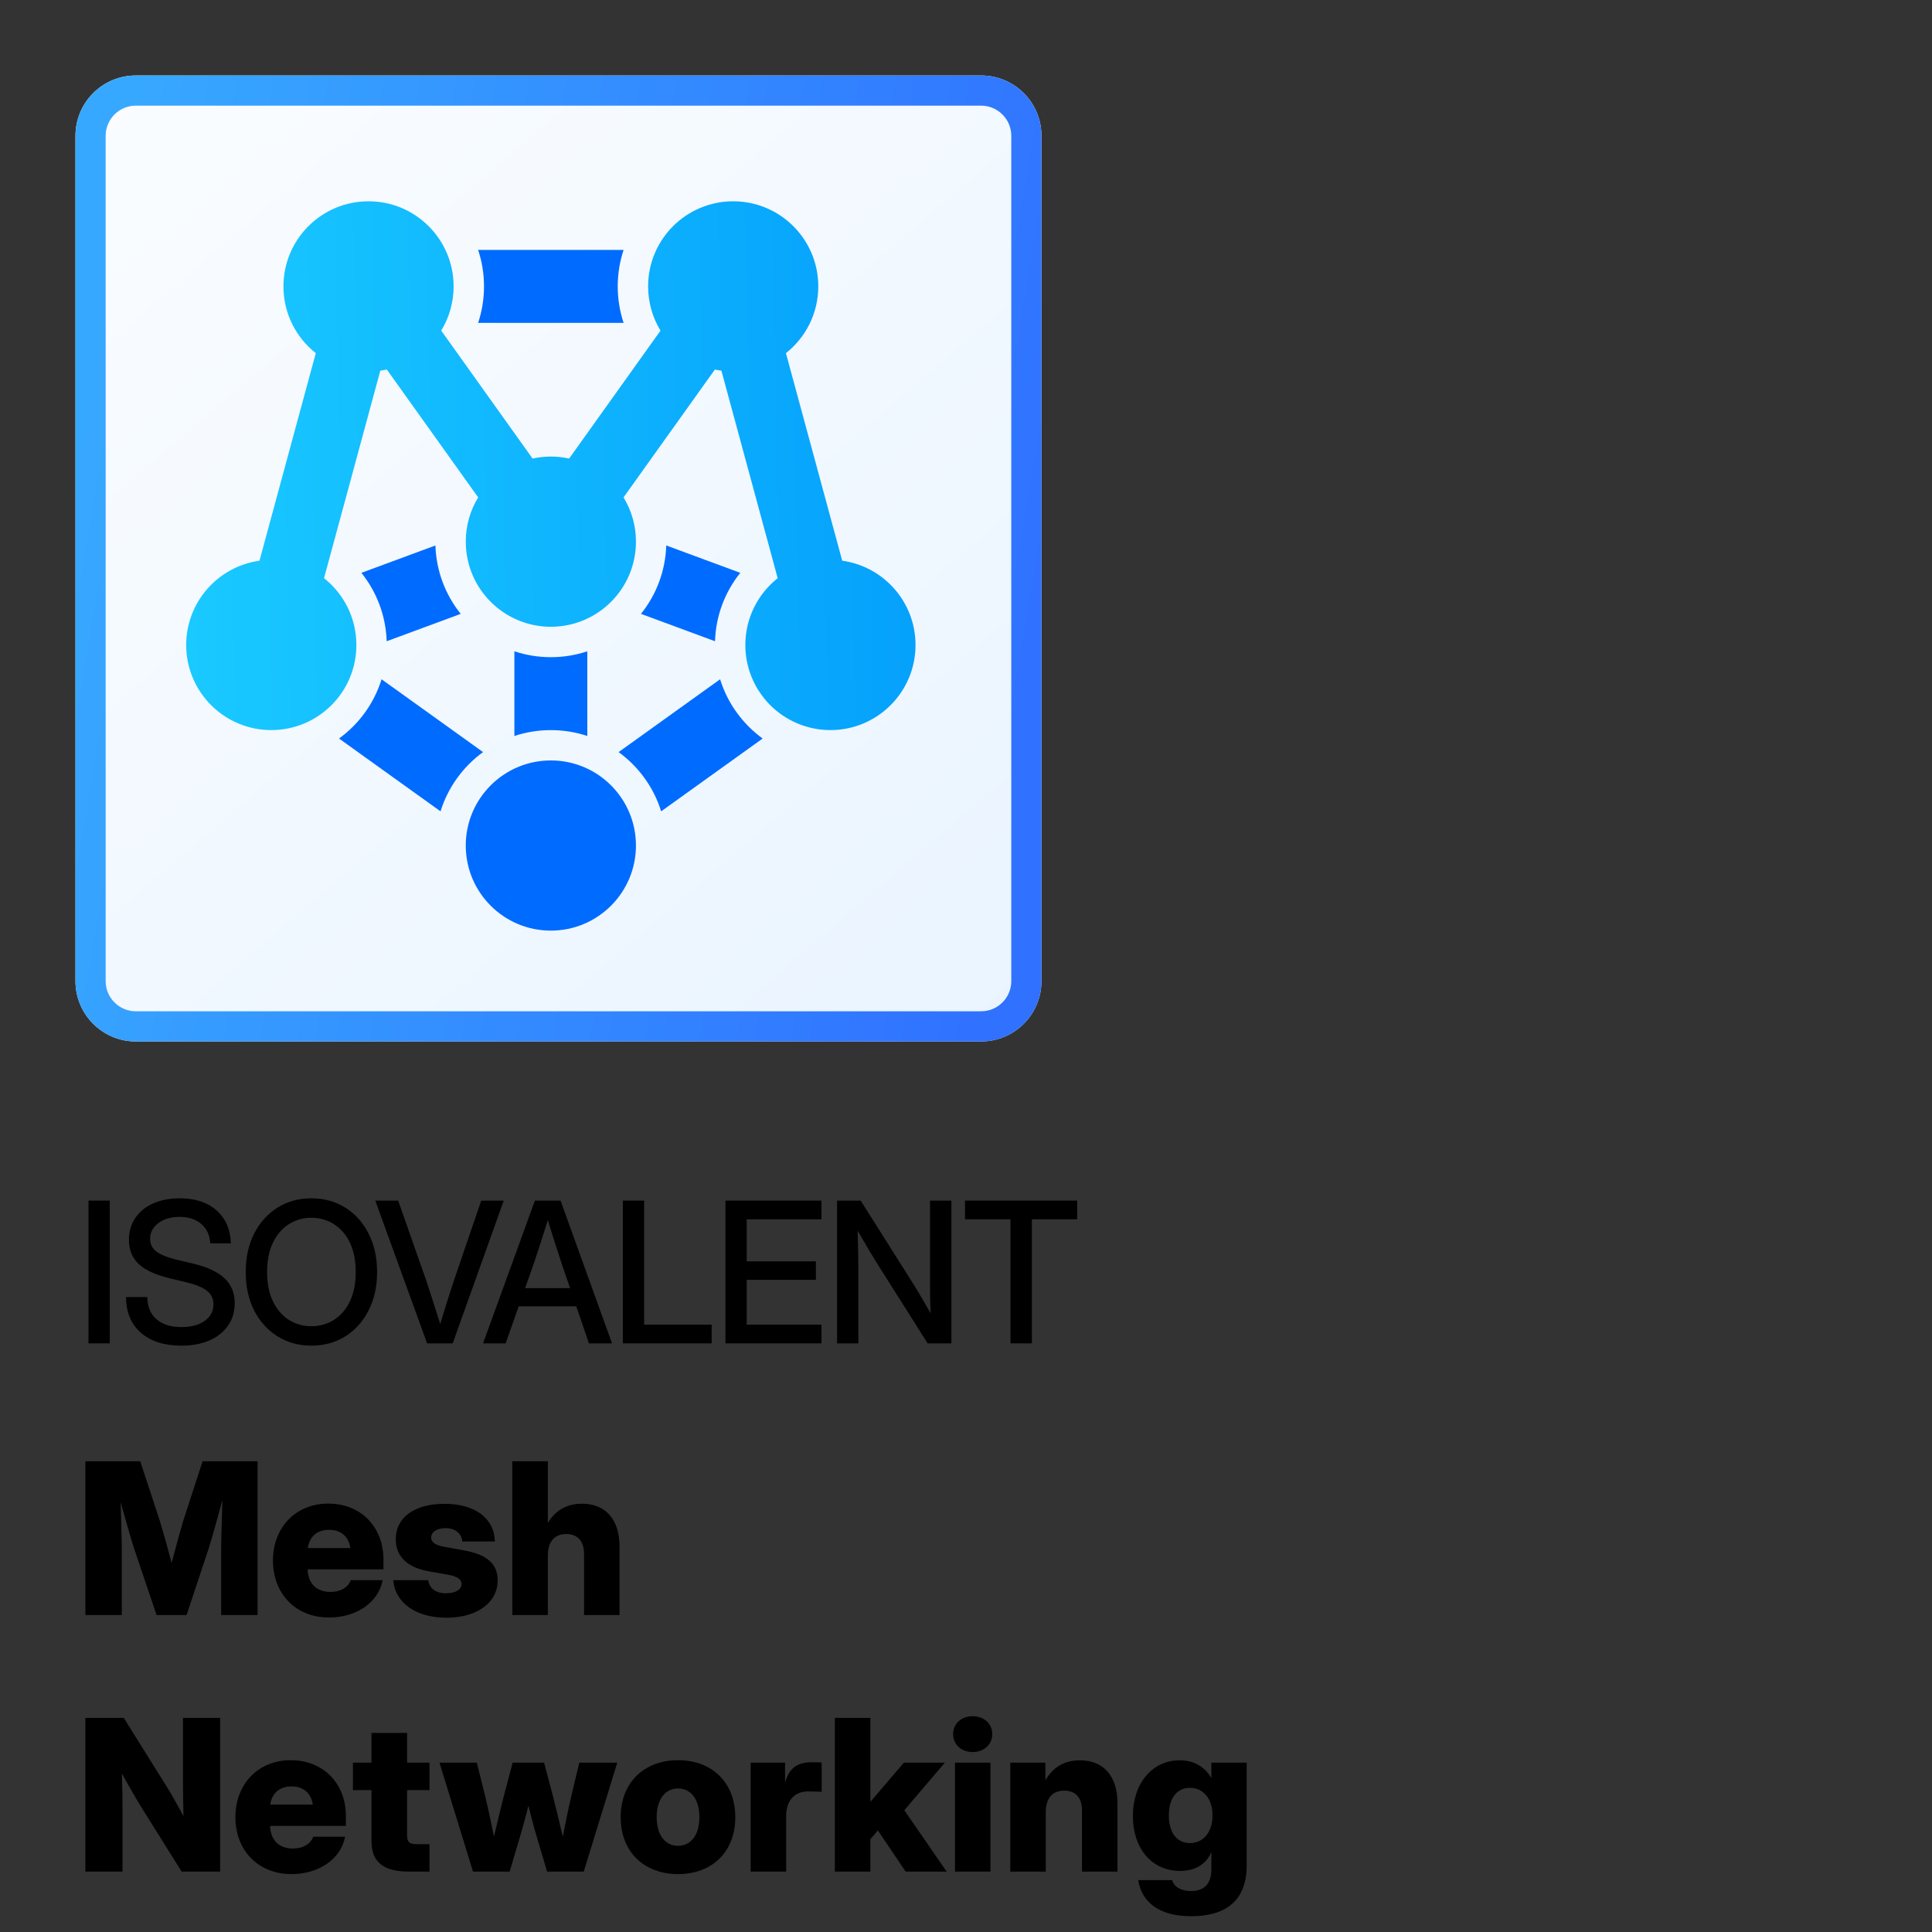 <svg width="128" height="128" viewBox="0 0 128 128" fill="none" xmlns="http://www.w3.org/2000/svg">
<rect x="0" y="0" width="128" height="128" fill="#333333" stroke="none"/>
<path d="M5 9C5 6.791 6.791 5 9 5H65C67.209 5 69 6.791 69 9V65C69 67.209 67.209 69 65 69H9C6.791 69 5 67.209 5 65V9Z" fill="url(#paint0_linear_229_14278)"/>
<path d="M65 67V69H9V67H65ZM67 65V9C67 7.895 66.105 7 65 7H9C7.895 7 7 7.895 7 9V65C7 66.105 7.895 67 9 67V69L8.794 68.995C6.681 68.888 5 67.14 5 65V9C5 6.86 6.681 5.112 8.794 5.005L9 5H65C67.209 5 69 6.791 69 9V65C69 67.209 67.209 69 65 69V67C66.105 67 67 66.105 67 65Z" fill="url(#paint1_linear_229_14278)"/>
<path d="M32.004 49.828C30.683 50.788 29.681 52.159 29.186 53.753L22.462 48.929C23.783 47.97 24.785 46.599 25.28 45.004L32.004 49.828Z" fill="#006BFF"/>
<path d="M47.709 45.004C48.203 46.599 49.206 47.97 50.527 48.929L43.803 53.753C43.308 52.158 42.306 50.788 40.985 49.828L47.709 45.004Z" fill="#006BFF"/>
<path d="M38.911 48.761C38.151 48.509 37.339 48.372 36.495 48.372C35.65 48.372 34.838 48.509 34.079 48.761V43.15C34.838 43.403 35.65 43.54 36.495 43.54C37.339 43.54 38.151 43.403 38.911 43.15V48.761Z" fill="#006BFF"/>
<path d="M28.848 36.139C28.903 37.851 29.521 39.422 30.523 40.671L25.618 42.484C25.563 40.771 24.945 39.201 23.943 37.952L28.848 36.139Z" fill="#006BFF"/>
<path d="M49.046 37.952C48.044 39.201 47.426 40.771 47.371 42.484L42.466 40.671C43.468 39.422 44.086 37.851 44.141 36.139L49.046 37.952Z" fill="#006BFF"/>
<path d="M42.133 56.019C42.133 59.132 39.609 61.656 36.496 61.656C33.382 61.656 30.858 59.132 30.858 56.019C30.858 52.905 33.382 50.381 36.496 50.381C39.609 50.381 42.133 52.905 42.133 56.019Z" fill="#006BFF"/>
<path d="M48.576 13.336C51.689 13.336 54.213 15.86 54.213 18.974C54.213 20.767 53.375 22.365 52.07 23.397L55.799 37.149C58.543 37.529 60.656 39.884 60.656 42.733C60.656 45.846 58.132 48.37 55.019 48.37C51.905 48.37 49.381 45.846 49.381 42.733C49.381 40.939 50.219 39.341 51.524 38.308L47.795 24.557C47.649 24.537 47.506 24.511 47.364 24.48L41.311 32.954C41.833 33.809 42.133 34.813 42.133 35.887C42.133 39 39.609 41.525 36.496 41.525C33.383 41.525 30.859 39 30.859 35.887C30.859 34.813 31.158 33.809 31.68 32.954L25.627 24.48C25.485 24.511 25.342 24.537 25.197 24.557L21.468 38.308C22.773 39.341 23.611 40.939 23.611 42.733C23.611 45.846 21.087 48.37 17.973 48.37C14.86 48.37 12.336 45.846 12.336 42.733C12.336 39.884 14.448 37.529 17.192 37.149L20.921 23.397C19.616 22.365 18.779 20.767 18.779 18.974C18.779 15.86 21.302 13.336 24.416 13.336C27.529 13.336 30.053 15.86 30.053 18.974C30.053 20.047 29.753 21.051 29.232 21.905L35.284 30.38C35.675 30.294 36.08 30.249 36.496 30.249C36.912 30.249 37.317 30.294 37.707 30.38L43.76 21.905C43.239 21.051 42.939 20.047 42.939 18.974C42.939 15.86 45.462 13.336 48.576 13.336Z" fill="url(#paint2_linear_229_14278)"/>
<path d="M41.315 16.559C41.063 17.318 40.926 18.13 40.926 18.975C40.926 19.819 41.063 20.631 41.315 21.391H31.677C31.93 20.631 32.067 19.819 32.067 18.975C32.067 18.13 31.93 17.318 31.677 16.559H41.315Z" fill="#006BFF"/>
<path d="M78.917 126.954C76.695 126.954 75.629 125.949 75.41 124.562H77.659C77.782 125.013 78.24 125.286 78.917 125.286C79.792 125.286 80.257 124.794 80.257 123.837V122.723H80.25C79.867 123.577 79.122 123.953 78.179 123.953C76.285 123.953 75.055 122.436 75.055 120.316C75.055 118.17 76.326 116.625 78.158 116.625C79.095 116.625 79.799 117.035 80.25 117.794H80.257V116.782H82.595V123.604C82.595 125.956 81.173 126.954 78.917 126.954ZM78.835 122.107C79.724 122.107 80.332 121.39 80.332 120.275C80.332 119.168 79.724 118.45 78.835 118.45C77.974 118.45 77.44 119.134 77.44 120.275C77.44 121.424 77.974 122.107 78.835 122.107Z" fill="black"/>
<path d="M69.285 120.077V124.001H66.934V116.782H69.258V117.951C69.736 117.124 70.468 116.625 71.555 116.625C73.12 116.625 74.036 117.685 74.036 119.462V124.001H71.685V119.954C71.685 119.1 71.254 118.635 70.509 118.635C69.764 118.635 69.285 119.093 69.285 120.077Z" fill="black"/>
<path d="M63.27 124V116.781H65.621V124H63.27ZM64.439 116.077C63.687 116.077 63.147 115.578 63.147 114.888C63.147 114.197 63.687 113.705 64.439 113.705C65.197 113.705 65.737 114.197 65.737 114.888C65.737 115.578 65.197 116.077 64.439 116.077Z" fill="black"/>
<path d="M55.312 124V113.814H57.664V119.345H57.691L59.886 116.781H62.6L59.913 119.933L62.716 124H60.002L58.163 121.272L57.664 121.854V124H55.312Z" fill="black"/>
<path d="M49.734 124V116.781H52.011V118.053H52.031C52.291 117.137 52.831 116.754 53.795 116.754C54.048 116.754 54.246 116.761 54.438 116.768V118.709C54.267 118.702 53.85 118.688 53.508 118.688C52.667 118.688 52.086 119.276 52.086 120.302V124H49.734Z" fill="black"/>
<path d="M44.922 124.164C42.659 124.164 41.121 122.681 41.121 120.391C41.121 118.114 42.659 116.617 44.922 116.617C47.185 116.617 48.716 118.114 48.716 120.391C48.716 122.681 47.185 124.164 44.922 124.164ZM44.922 122.291C45.742 122.291 46.337 121.614 46.337 120.391C46.337 119.174 45.742 118.49 44.922 118.49C44.102 118.49 43.507 119.174 43.507 120.391C43.507 121.614 44.095 122.291 44.922 122.291Z" fill="black"/>
<path d="M31.339 124L29.117 116.781H31.592L32.152 119.037C32.357 119.878 32.542 120.787 32.727 121.683C32.938 120.787 33.15 119.878 33.369 119.037L33.964 116.781H36.049L36.644 119.037C36.862 119.878 37.074 120.787 37.286 121.683C37.464 120.787 37.642 119.885 37.84 119.037L38.38 116.781H40.895L38.674 124H36.247L35.447 121.3C35.297 120.767 35.153 120.199 35.01 119.632C34.866 120.199 34.723 120.767 34.565 121.3L33.766 124H31.339Z" fill="black"/>
<path d="M28.454 116.781V118.6H26.971V121.573C26.971 122.038 27.114 122.182 27.641 122.182H28.454V124H27.121C25.392 124 24.612 123.371 24.612 121.97V118.6H23.382V116.781H24.612V114.812H26.971V116.781H28.454Z" fill="black"/>
<path d="M19.314 124.164C17.1 124.164 15.596 122.592 15.596 120.391C15.596 118.189 17.113 116.617 19.253 116.617C21.42 116.617 22.917 118.148 22.917 120.336V120.972H17.893C17.92 121.888 18.467 122.469 19.396 122.469C20.087 122.469 20.579 122.168 20.75 121.689H22.862C22.596 123.146 21.14 124.164 19.314 124.164ZM17.906 119.563H20.723C20.62 118.805 20.101 118.354 19.314 118.354C18.521 118.354 18.009 118.805 17.906 119.563Z" fill="black"/>
<path d="M5.656 124V113.814H8.199L11.091 118.442C11.33 118.825 11.761 119.591 12.157 120.322C12.137 119.516 12.123 118.688 12.123 118.23V113.814H14.584V124H12.034L9.382 119.762C9.088 119.29 8.603 118.456 8.076 117.499C8.11 118.49 8.117 119.331 8.117 119.755V124H5.656Z" fill="black"/>
<path d="M36.295 103.076V107H33.943V96.814H36.295V100.896C36.78 100.103 37.505 99.624 38.565 99.624C40.13 99.624 41.046 100.684 41.046 102.461V107H38.694V102.953C38.694 102.099 38.264 101.634 37.519 101.634C36.773 101.634 36.295 102.092 36.295 103.076Z" fill="black"/>
<path d="M29.582 107.178C27.586 107.178 26.185 106.228 26.055 104.689H28.372C28.44 105.223 28.857 105.558 29.548 105.558C30.197 105.558 30.58 105.305 30.58 104.942C30.58 104.628 30.279 104.437 29.705 104.334L28.399 104.102C26.977 103.849 26.219 103.117 26.219 101.976C26.219 100.547 27.442 99.631 29.452 99.631C31.469 99.631 32.747 100.588 32.788 102.126H30.621C30.607 101.62 30.156 101.244 29.534 101.244C28.919 101.244 28.564 101.511 28.564 101.866C28.564 102.167 28.844 102.365 29.343 102.461L30.792 102.728C32.275 103.001 32.973 103.623 32.973 104.696C32.973 106.18 31.605 107.178 29.582 107.178Z" fill="black"/>
<path d="M21.803 107.164C19.588 107.164 18.084 105.592 18.084 103.391C18.084 101.189 19.602 99.617 21.741 99.617C23.908 99.617 25.405 101.148 25.405 103.336V103.972H20.381C20.408 104.888 20.955 105.469 21.885 105.469C22.575 105.469 23.067 105.168 23.238 104.689H25.351C25.084 106.146 23.628 107.164 21.803 107.164ZM20.395 102.563H23.211C23.108 101.805 22.589 101.354 21.803 101.354C21.01 101.354 20.497 101.805 20.395 102.563Z" fill="black"/>
<path d="M5.656 107V96.814H9.293L10.605 100.813C10.804 101.463 11.118 102.584 11.371 103.548C11.624 102.584 11.932 101.463 12.123 100.813L13.422 96.814H17.065V107H14.652V102.591C14.652 101.894 14.707 100.602 14.734 99.392C14.393 100.629 14.044 101.907 13.825 102.591L12.362 107H10.373L8.883 102.591C8.671 101.935 8.329 100.718 7.994 99.528C8.021 100.697 8.069 101.921 8.069 102.591V107H5.656Z" fill="black"/>
<path d="M63.934 80.781V79.543H71.367V80.781H68.364V89.001H66.949V80.781H63.934Z" fill="black"/>
<path d="M55.459 89.001V79.543H57.021L60.633 85.262C60.743 85.44 60.893 85.692 61.084 86.018C61.274 86.343 61.464 86.674 61.655 87.008C61.642 86.665 61.632 86.318 61.623 85.967C61.619 85.611 61.617 85.347 61.617 85.173V79.543H63.032V89.001H61.458L58.227 83.891C58.096 83.684 57.905 83.375 57.656 82.964C57.41 82.55 57.131 82.074 56.818 81.536C56.839 82.091 56.852 82.569 56.856 82.971C56.864 83.368 56.869 83.673 56.869 83.885V89.001H55.459Z" fill="black"/>
<path d="M48.064 89.001V79.543H54.424V80.781H49.473V83.567H54.056V84.793H49.473V87.763H54.424V89.001H48.064Z" fill="black"/>
<path d="M41.266 89.001V79.543H42.675V87.763H47.15V89.001H41.266Z" fill="black"/>
<path d="M32.004 89.001L35.438 79.543H37.139L40.548 89.001H39.018L38.18 86.544H34.365L33.502 89.001H32.004ZM34.791 85.345H37.768L37.196 83.669C37.069 83.28 36.934 82.863 36.79 82.418C36.646 81.974 36.481 81.445 36.295 80.832C36.105 81.445 35.937 81.974 35.794 82.418C35.65 82.863 35.512 83.28 35.381 83.669L34.791 85.345Z" fill="black"/>
<path d="M28.297 89.001L24.863 79.543H26.38L28.252 84.875C28.367 85.218 28.498 85.622 28.646 86.087C28.794 86.553 28.968 87.097 29.166 87.719C29.357 87.097 29.524 86.553 29.668 86.087C29.816 85.622 29.947 85.218 30.061 84.875L31.883 79.543H33.375L29.992 89.001H28.297Z" fill="black"/>
<path d="M20.628 89.153C19.791 89.153 19.044 88.948 18.388 88.538C17.732 88.127 17.215 87.556 16.839 86.824C16.466 86.092 16.28 85.243 16.28 84.278C16.28 83.309 16.466 82.459 16.839 81.727C17.215 80.99 17.732 80.417 18.388 80.006C19.044 79.596 19.791 79.391 20.628 79.391C21.471 79.391 22.22 79.596 22.875 80.006C23.531 80.417 24.046 80.99 24.418 81.727C24.795 82.459 24.983 83.309 24.983 84.278C24.983 85.243 24.795 86.092 24.418 86.824C24.046 87.556 23.531 88.127 22.875 88.538C22.22 88.948 21.471 89.153 20.628 89.153ZM20.628 87.865C21.174 87.865 21.669 87.727 22.114 87.452C22.558 87.173 22.912 86.767 23.174 86.233C23.436 85.696 23.567 85.044 23.567 84.278C23.567 83.508 23.436 82.854 23.174 82.317C22.912 81.779 22.558 81.373 22.114 81.098C21.669 80.819 21.174 80.679 20.628 80.679C20.087 80.679 19.594 80.819 19.149 81.098C18.705 81.373 18.352 81.779 18.089 82.317C17.827 82.854 17.696 83.508 17.696 84.278C17.696 85.044 17.827 85.696 18.089 86.233C18.352 86.767 18.705 87.173 19.149 87.452C19.594 87.727 20.087 87.865 20.628 87.865Z" fill="black"/>
<path d="M12.015 89.153C10.88 89.153 9.986 88.868 9.33 88.296C8.678 87.721 8.352 86.934 8.352 85.935H9.761C9.765 86.557 9.964 87.044 10.358 87.395C10.756 87.746 11.308 87.922 12.015 87.922C12.658 87.922 13.172 87.787 13.557 87.516C13.947 87.241 14.141 86.872 14.141 86.411C14.141 86.047 14.002 85.753 13.722 85.529C13.447 85.3 12.982 85.108 12.326 84.951L11.291 84.704C10.335 84.475 9.636 84.158 9.196 83.751C8.76 83.341 8.542 82.808 8.542 82.152C8.542 81.597 8.682 81.113 8.961 80.698C9.241 80.284 9.632 79.962 10.136 79.733C10.644 79.505 11.236 79.391 11.913 79.391C12.933 79.391 13.743 79.657 14.344 80.19C14.949 80.724 15.267 81.451 15.296 82.374H13.932C13.898 81.828 13.699 81.401 13.335 81.092C12.971 80.779 12.491 80.622 11.894 80.622C11.323 80.622 10.855 80.76 10.491 81.035C10.127 81.305 9.945 81.655 9.945 82.082C9.945 82.425 10.085 82.704 10.364 82.92C10.644 83.132 11.107 83.316 11.754 83.472L12.776 83.713C13.724 83.938 14.422 84.261 14.871 84.685C15.324 85.108 15.55 85.658 15.55 86.335C15.55 86.902 15.404 87.397 15.112 87.82C14.82 88.243 14.41 88.572 13.881 88.804C13.352 89.037 12.73 89.153 12.015 89.153Z" fill="black"/>
<path d="M7.272 79.543V89.001H5.863V79.543H7.272Z" fill="black"/>
<defs>
<linearGradient id="paint0_linear_229_14278" x1="-6.097" y1="-17.968" x2="76.226" y2="78.032" gradientUnits="userSpaceOnUse">
<stop stop-color="white"/>
<stop offset="1" stop-color="#E7F3FF"/>
</linearGradient>
<linearGradient id="paint1_linear_229_14278" x1="5" y1="29.52" x2="69.9" y2="40.317" gradientUnits="userSpaceOnUse">
<stop stop-color="#37A8FF"/>
<stop offset="1" stop-color="#3071FF"/>
</linearGradient>
<linearGradient id="paint2_linear_229_14278" x1="12.336" y1="35.461" x2="63.038" y2="34.483" gradientUnits="userSpaceOnUse">
<stop stop-color="#19C9FF"/>
<stop offset="1" stop-color="#049FFC"/>
</linearGradient>
</defs>
</svg>
